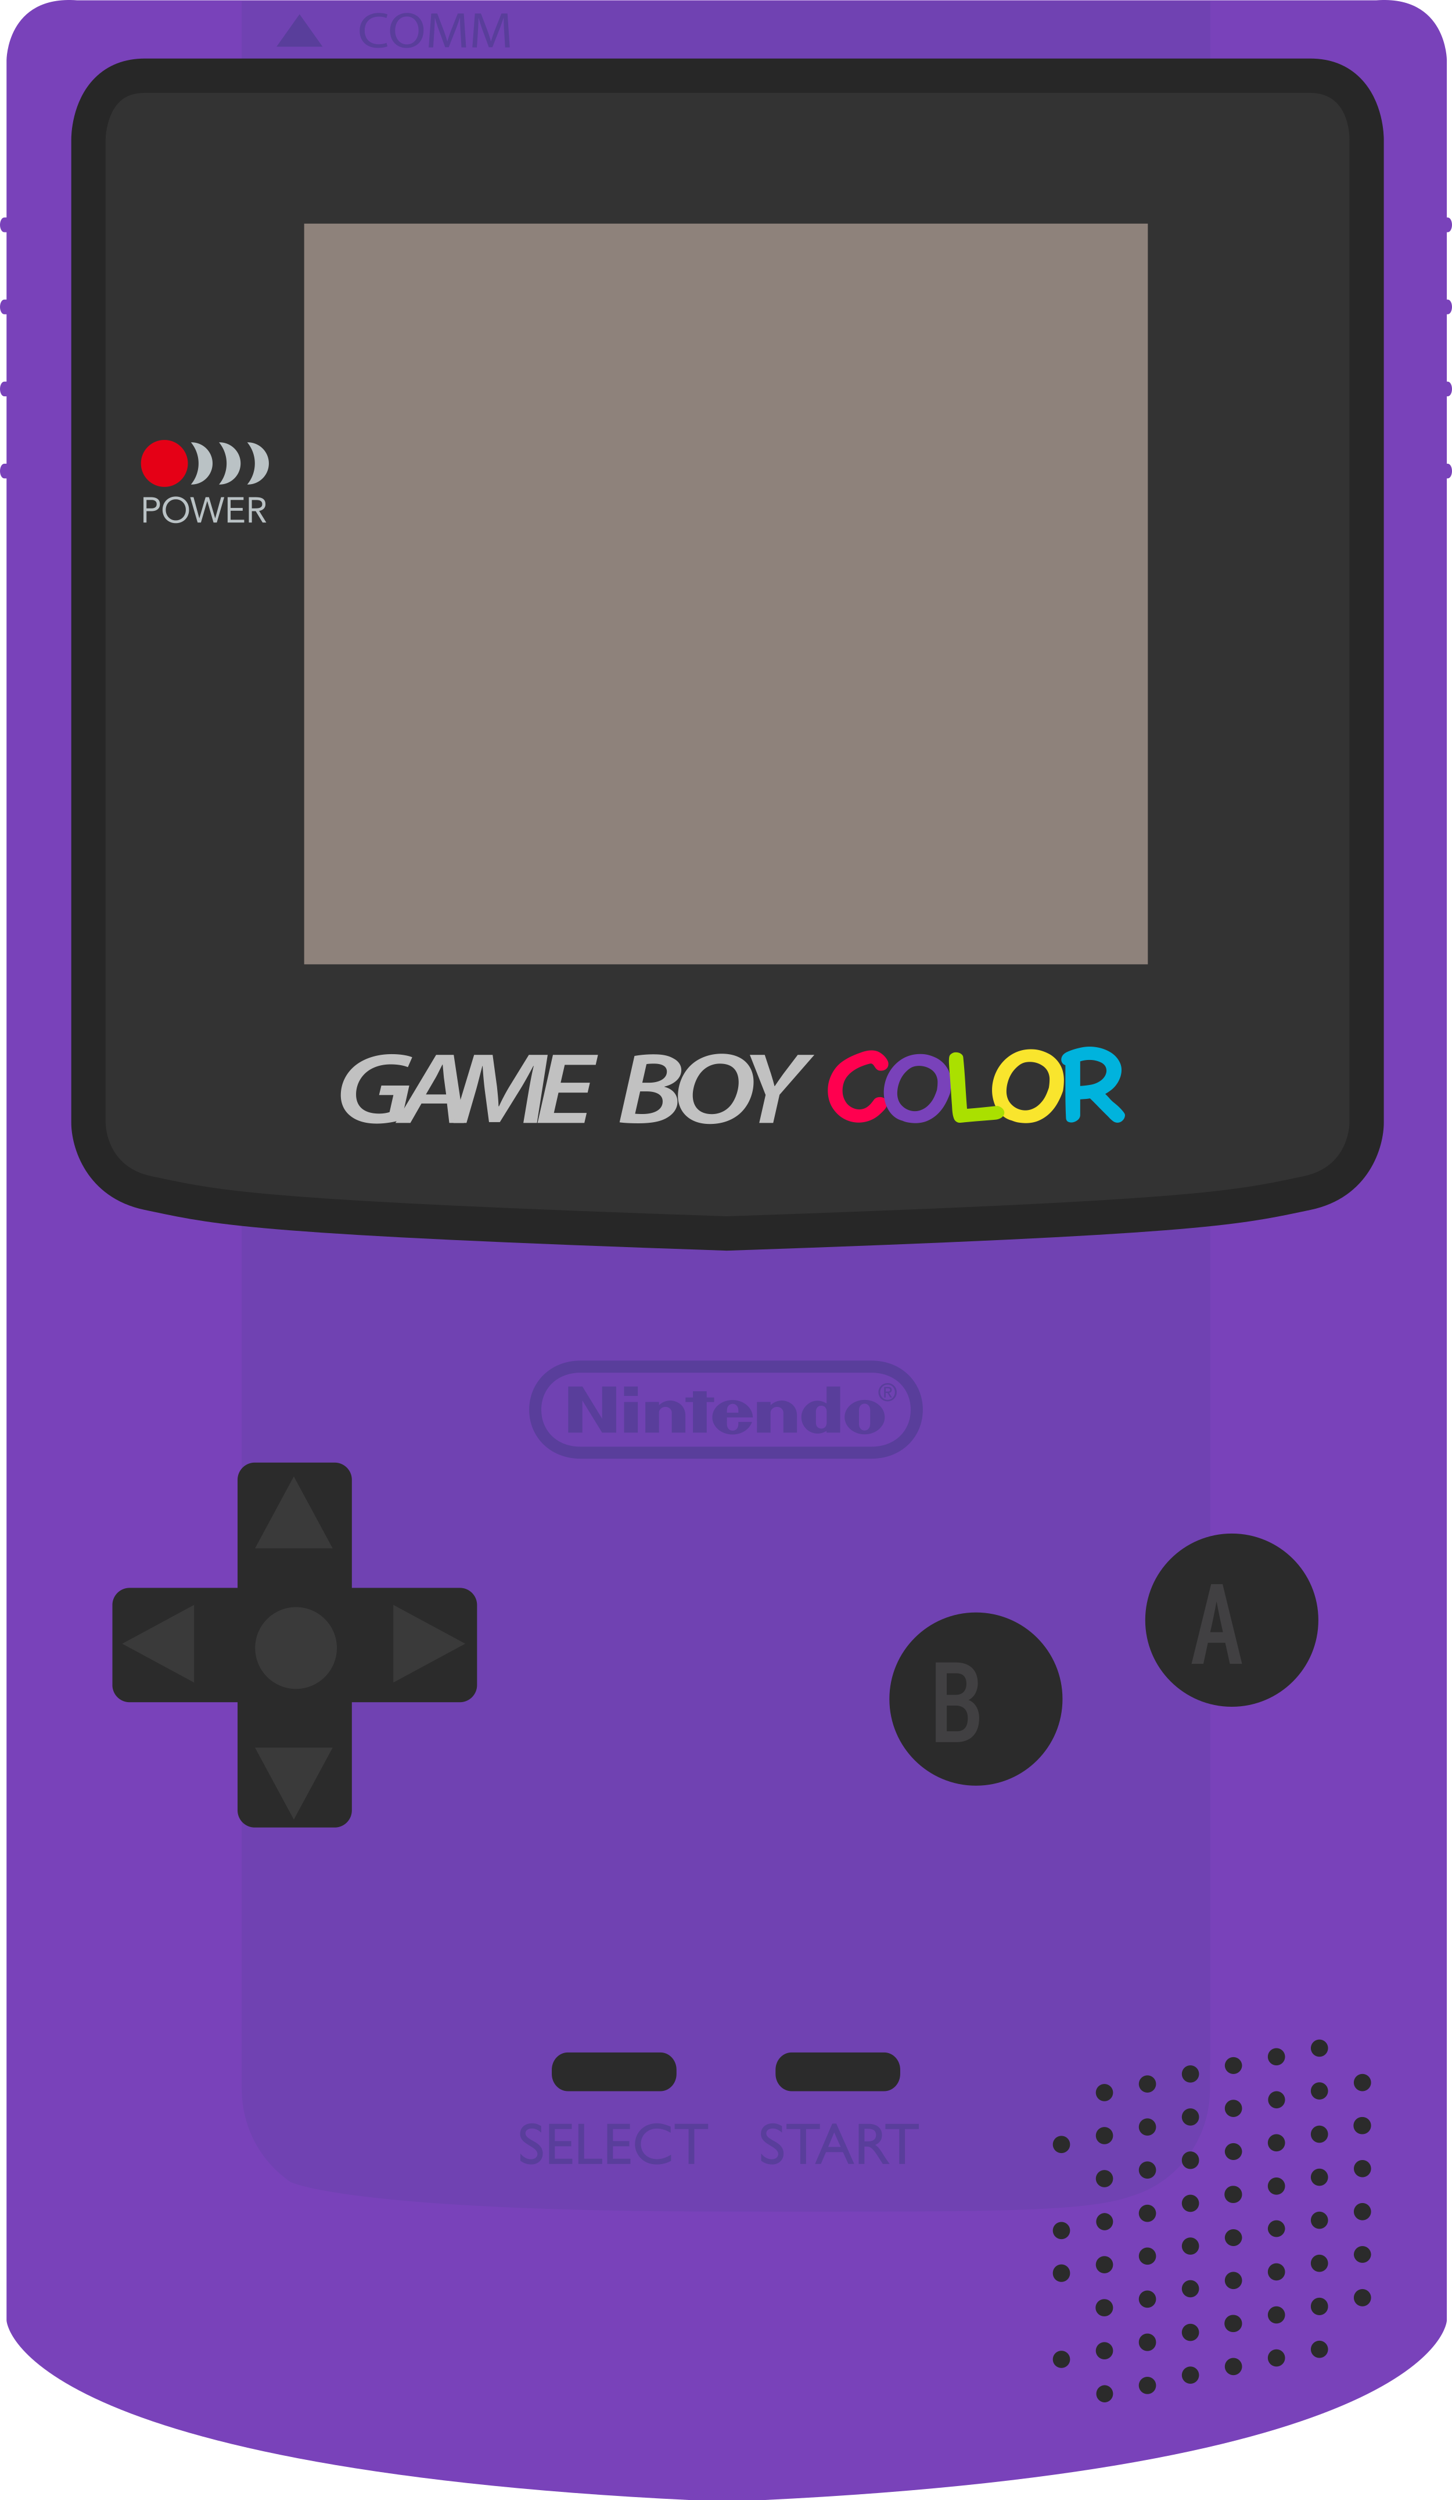 <?xml version="1.0" encoding="UTF-8" standalone="no"?>
<svg
   xmlns:dc="http://purl.org/dc/elements/1.1/"
   xmlns:cc="http://creativecommons.org/ns#"
   xmlns:rdf="http://www.w3.org/1999/02/22-rdf-syntax-ns#"
   xmlns:svg="http://www.w3.org/2000/svg"
   xmlns="http://www.w3.org/2000/svg"
   xmlns:sodipodi="http://sodipodi.sourceforge.net/DTD/sodipodi-0.dtd"
   xmlns:inkscape="http://www.inkscape.org/namespaces/inkscape"
   viewBox="0 0 173.146 297.973"
   version="1.1"
   id="svg88"
   sodipodi:docname="console.svg"
   width="173.146"
   height="297.973"
   inkscape:version="0.92.4 5da689c313, 2019-01-14">
  <defs
     id="defs92" />
  <sodipodi:namedview
     pagecolor="#ffffff"
     bordercolor="#666666"
     borderopacity="1"
     objecttolerance="10"
     gridtolerance="10"
     guidetolerance="10"
     inkscape:pageopacity="0"
     inkscape:pageshadow="2"
     inkscape:window-width="640"
     inkscape:window-height="480"
     id="namedview90"
     showgrid="false"
     inkscape:zoom="0.79201809"
     inkscape:cx="86.572998"
     inkscape:cy="148.9865"
     inkscape:window-x="0"
     inkscape:window-y="0"
     inkscape:window-maximized="0"
     inkscape:current-layer="svg88">
    <inkscape:grid
       type="xygrid"
       id="grid904"
       originx="0"
       originy="8.0566408e-06" />
  </sodipodi:namedview>
  <g
     id="g6"
     style="fill:#7942ba"
     transform="translate(0,1.9059923e-4)">
    <path
       d="m 0.78,276.553 c 0,0 0.649,17.524 81.783,21.42 h 8.184 c 81.133,-3.895 81.782,-21.42 81.782,-21.42 V 7.179 c 0,0 0,-7.788 -8.439,-7.141 H 9.218 C 0.782,-0.608 0.78,7.179 0.78,7.179 Z"
       id="path2"
       inkscape:connector-curvature="0" />
    <path
       d="m 5.581,26.799 c 0,0.485 -0.227,0.877 -0.509,0.877 H 0.507 C 0.226,27.675 0,27.284 0,26.799 0,26.315 0.226,25.923 0.507,25.923 h 4.564 c 0.283,-10e-4 0.51,0.391 0.51,0.876 z m 0,9.78 c 0,0.485 -0.227,0.876 -0.509,0.876 H 0.507 C 0.226,37.455 0,37.063 0,36.579 0,36.094 0.226,35.703 0.507,35.703 h 4.564 c 0.283,-0.001 0.51,0.391 0.51,0.876 z m 0,9.779 c 0,0.484 -0.227,0.876 -0.509,0.876 H 0.507 C 0.226,47.235 0,46.843 0,46.358 0,45.873 0.226,45.481 0.507,45.481 h 4.564 c 0.283,10e-4 0.51,0.393 0.51,0.877 z m 0,9.781 c 0,0.485 -0.227,0.878 -0.509,0.878 H 0.507 C 0.226,57.017 0,56.624 0,56.139 0,55.654 0.226,55.264 0.507,55.264 h 4.564 c 0.283,0 0.51,0.39 0.51,0.875 z m 167.565,-29.34 c 0,0.485 -0.225,0.877 -0.505,0.877 h -4.569 c -0.279,0 -0.508,-0.392 -0.508,-0.877 0,-0.484 0.229,-0.876 0.508,-0.876 h 4.569 c 0.28,-10e-4 0.505,0.391 0.505,0.876 z m 0,9.78 c 0,0.485 -0.225,0.876 -0.505,0.876 h -4.569 c -0.279,0 -0.508,-0.392 -0.508,-0.876 0,-0.485 0.229,-0.876 0.508,-0.876 h 4.569 c 0.28,-0.001 0.505,0.391 0.505,0.876 z m 0,9.779 c 0,0.484 -0.225,0.876 -0.505,0.876 h -4.569 c -0.279,0 -0.508,-0.392 -0.508,-0.876 0,-0.485 0.229,-0.877 0.508,-0.877 h 4.569 c 0.28,10e-4 0.505,0.393 0.505,0.877 z m 0,9.781 c 0,0.485 -0.225,0.878 -0.505,0.878 h -4.569 c -0.279,0 -0.508,-0.393 -0.508,-0.878 0,-0.485 0.229,-0.875 0.508,-0.875 h 4.569 c 0.28,0 0.505,0.39 0.505,0.875 z"
       id="path4"
       inkscape:connector-curvature="0" />
  </g>
  <path
     d="M 144.317,0.144 H 28.828 V 248.966 c 0,4.624 2.307,8.694 5.805,11.074 v 0.002 c 0,0 6.485,3.538 52.689,3.538 29.081,0 41.987,0.179 47.56,-1.839 5.428,-1.587 9.404,-6.702 9.404,-12.773 v -2.903 h 0.031 z"
     id="path8"
     inkscape:connector-curvature="0"
     style="fill:#7042b2" />
  <path
     d="m 86.576,9.022 h 64.012 c 13.209,-0.089 12.199,5.568 12.199,5.568 V 133.752 c 0,0 1.153,6.613 -7.112,8.437 -8.076,1.781 -11.376,2.862 -69.009,4.817 -57.633,-1.956 -60.933,-3.036 -69.009,-4.817 -8.265,-1.823 -7.112,-8.437 -7.112,-8.437 V 14.59 c 0,0 -1.01,-5.657 12.199,-5.568 h 64.012 z"
     id="path10"
     inkscape:connector-curvature="0"
     style="fill:#333333" />
  <path
     d="m 86.666,149.055 -0.069,-0.003 c -55.181,-1.872 -60.674,-3.03 -68.277,-4.633 l -1.079,-0.226 c -6.969,-1.449 -8.767,-7.474 -8.743,-10.458 V 16.638 c -0.003,-0.445 0.047,-4.56 2.799,-7.332 1.536,-1.547 3.551,-2.331 5.987,-2.331 H 156.23 c 2.437,0 4.451,0.784 5.987,2.331 2.751,2.772 2.802,6.887 2.799,7.347 V 133.752 c 0.023,2.968 -1.774,8.993 -8.743,10.442 l -1.005,0.21 c -7.644,1.608 -13.167,2.77 -68.532,4.648 z M 17.284,11.07 c -1.324,0 -2.331,0.367 -3.081,1.122 -1.33,1.34 -1.615,3.708 -1.61,4.432 V 133.752 c 0.003,0.544 0.188,5.332 5.481,6.431 l 1.089,0.229 c 7.397,1.559 12.744,2.686 67.502,4.545 54.944,-1.865 60.32,-2.996 67.759,-4.561 l 1.015,-0.213 c 5.293,-1.1 5.478,-5.887 5.481,-6.429 V 16.638 c -0.002,-0.934 -0.239,-5.568 -4.69,-5.568 H 17.284 Z"
     id="path12"
     inkscape:connector-curvature="0"
     style="fill:#272727" />
  <path
     d="M 36.27,26.652 H 136.876 V 114.927 H 36.27 Z"
     id="path14"
     inkscape:connector-curvature="0"
     style="fill:#8e827b" />
  <g
     id="g20"
     style="fill:#2b2b2b"
     transform="translate(0,1.9059923e-4)">
    <path
       d="m 41.959,215.75 a 2.05,2.05 0 0 1 -2.051,2.051 H 30.38 a 2.05,2.05 0 0 1 -2.051,-2.051 v -39.385 c 0,-1.135 0.919,-2.055 2.051,-2.055 h 9.528 c 1.133,0 2.051,0.92 2.051,2.055 z"
       id="path16"
       inkscape:connector-curvature="0" />
    <path
       d="m 54.836,189.242 c 1.134,0 2.051,0.916 2.051,2.051 v 9.527 a 2.049,2.049 0 0 1 -2.051,2.052 H 15.451 a 2.05,2.05 0 0 1 -2.05,-2.052 v -9.527 a 2.05,2.05 0 0 1 2.05,-2.051 z"
       id="path18"
       inkscape:connector-curvature="0" />
  </g>
  <path
     d="m 40.169,196.41 a 4.872,4.872 0 1 1 -9.744,-0.002 4.872,4.872 0 0 1 9.744,0.002 z m 6.738,-5.14 8.573,4.625 -8.573,4.629 z m -23.759,9.254 -8.572,-4.625 8.572,-4.629 z m 7.261,-15.991 4.627,-8.567 4.63,8.567 z m 9.257,23.751 -4.628,8.571 -4.629,-8.571 z"
     id="path22"
     inkscape:connector-curvature="0"
     style="fill:#3a3a3a" />
  <g
     id="g34"
     style="fill:#c1c1c1"
     transform="translate(0,1.9059923e-4)">
    <path
       d="m 47.889,133.467 c -0.659,0.193 -1.767,0.445 -2.957,0.445 -1.336,0 -2.425,-0.312 -3.188,-0.951 -0.761,-0.614 -1.106,-1.503 -1.106,-2.43 0,-1.446 0.689,-2.806 1.94,-3.707 1.063,-0.759 2.512,-1.192 4.134,-1.192 1.221,0 2.095,0.216 2.442,0.372 l -0.518,1.181 c -0.46,-0.193 -1.176,-0.336 -2.053,-0.336 -1.033,0 -1.983,0.274 -2.7,0.792 a 3.448,3.448 0 0 0 -1.423,2.782 c 0,1.456 0.949,2.298 2.757,2.298 0.517,0 0.949,-0.084 1.236,-0.181 l 0.458,-2.034 h -1.709 l 0.274,-1.132 h 3.329 z"
       id="path24"
       inkscape:connector-curvature="0" />
    <path
       d="m 50.259,131.518 -1.322,2.31 h -1.779 l 4.852,-8.112 h 2.096 l 1.221,8.112 h -1.751 l -0.273,-2.31 z m 2.942,-1.083 -0.272,-2.023 c -0.043,-0.433 -0.101,-1.059 -0.144,-1.542 h -0.029 c -0.259,0.483 -0.516,1.06 -0.788,1.542 l -1.179,2.023 z"
       id="path26"
       inkscape:connector-curvature="0" />
    <path
       d="m 62.408,133.828 0.643,-3.814 c 0.144,-0.833 0.348,-1.975 0.59,-2.975 H 63.6 c -0.503,0.951 -1.078,1.999 -1.61,2.854 l -2.382,3.838 h -1.294 l -0.501,-3.78 a 44.326,44.326 0 0 1 -0.26,-2.912 h -0.027 c -0.26,0.926 -0.548,2.155 -0.791,2.975 l -1.106,3.814 h -1.551 l 2.458,-8.112 h 2.209 l 0.518,3.79 c 0.072,0.724 0.172,1.565 0.185,2.336 h 0.06 c 0.344,-0.77 0.802,-1.625 1.219,-2.323 l 2.34,-3.803 h 2.242 l -1.278,8.112 z m 7.666,-3.611 h -3.475 l -0.548,2.42 h 3.906 l -0.273,1.191 H 64.1 l 1.837,-8.112 h 5.37 l -0.272,1.192 h -3.692 l -0.487,2.13 h 3.49 z m 5.585,-4.369 a 13.16,13.16 0 0 1 2.327,-0.193 c 1.003,0 1.735,0.147 2.326,0.496 0.559,0.287 0.933,0.77 0.933,1.384 0,1.023 -0.948,1.719 -2.011,1.962 v 0.034 c 0.904,0.23 1.55,0.855 1.55,1.781 0,0.854 -0.544,1.493 -1.248,1.902 -0.805,0.483 -1.954,0.661 -3.418,0.661 -0.976,0 -1.78,-0.047 -2.238,-0.119 z m 0.072,6.886 c 0.273,0.024 0.574,0.034 0.89,0.034 1.249,0 2.399,-0.42 2.399,-1.503 0,-0.867 -0.878,-1.192 -1.896,-1.192 h -0.789 z m 0.86,-3.696 h 0.775 c 1.252,0 2.155,-0.493 2.155,-1.325 0,-0.661 -0.617,-0.948 -1.536,-0.948 -0.389,0 -0.719,0.021 -0.892,0.059 z"
       id="path28"
       inkscape:connector-curvature="0" />
    <path
       d="m 89.86,128.941 c 0,1.444 -0.619,2.938 -1.754,3.877 -0.875,0.72 -2.051,1.141 -3.46,1.141 -2.497,0 -3.805,-1.528 -3.805,-3.343 0,-1.447 0.646,-2.963 1.811,-3.902 0.874,-0.71 2.096,-1.132 3.403,-1.132 2.584,0.001 3.805,1.507 3.805,3.359 z m -5.918,-1.48 c -0.847,0.711 -1.334,2.036 -1.334,3.082 0,1.228 0.661,2.238 2.284,2.238 0.703,0 1.377,-0.252 1.88,-0.685 0.835,-0.699 1.308,-2.081 1.308,-3.104 0,-1.072 -0.446,-2.226 -2.227,-2.226 a 2.914,2.914 0 0 0 -1.911,0.695 z"
       id="path30"
       inkscape:connector-curvature="0" />
    <path
       d="m 90.536,133.828 0.76,-3.334 -1.882,-4.778 h 1.78 l 0.76,2.312 c 0.216,0.699 0.317,1.058 0.405,1.419 h 0.027 c 0.26,-0.384 0.575,-0.843 1.005,-1.444 l 1.739,-2.287 h 1.979 l -4.149,4.754 -0.761,3.358 z"
       id="path32"
       inkscape:connector-curvature="0" />
  </g>
  <path
     d="m 104.263,131 a 0.911,0.911 0 0 1 0.527,-0.241 c 0.199,-0.023 0.377,0.002 0.543,0.069 a 0.796,0.796 0 0 1 0.381,0.335 c 0.092,0.149 0.114,0.327 0.067,0.535 a 1.42,1.42 0 0 1 -0.335,0.577 5.937,5.937 0 0 1 -0.492,0.488 c -0.374,0.355 -0.79,0.614 -1.248,0.785 -0.456,0.168 -0.92,0.248 -1.387,0.241 a 3.677,3.677 0 0 1 -1.372,-0.3 3.56,3.56 0 0 1 -1.207,-0.854 4.033,4.033 0 0 1 -0.536,-0.717 3.4,3.4 0 0 1 -0.331,-0.79 4.13,4.13 0 0 1 -0.156,-1.273 c 0.007,-0.438 0.084,-0.867 0.23,-1.283 0.144,-0.417 0.347,-0.808 0.612,-1.174 0.267,-0.367 0.591,-0.682 0.975,-0.938 0.28,-0.191 0.563,-0.355 0.845,-0.496 0.285,-0.136 0.584,-0.268 0.904,-0.389 0.183,-0.066 0.369,-0.134 0.562,-0.201 0.193,-0.064 0.391,-0.111 0.593,-0.151 0.203,-0.032 0.405,-0.045 0.606,-0.037 0.203,0.009 0.403,0.049 0.594,0.116 0.134,0.053 0.27,0.126 0.404,0.216 a 2.517,2.517 0 0 1 0.679,0.679 1.6,1.6 0 0 1 0.188,0.378 0.921,0.921 0 0 1 0.021,0.343 0.715,0.715 0 0 1 -0.113,0.318 0.851,0.851 0 0 1 -0.617,0.362 c -0.223,0.027 -0.391,0.004 -0.512,-0.062 a 0.934,0.934 0 0 1 -0.29,-0.263 l -0.21,-0.302 a 0.545,0.545 0 0 0 -0.285,-0.216 0.714,0.714 0 0 0 -0.176,0.013 6.639,6.639 0 0 0 -0.988,0.32 4.764,4.764 0 0 0 -0.924,0.485 3.495,3.495 0 0 0 -0.746,0.661 2.41,2.41 0 0 0 -0.463,0.845 2.945,2.945 0 0 0 -0.128,1.127 c 0.027,0.381 0.144,0.738 0.347,1.074 0.117,0.202 0.267,0.374 0.461,0.52 0.193,0.149 0.407,0.258 0.639,0.333 0.23,0.074 0.466,0.1 0.707,0.077 a 1.66,1.66 0 0 0 0.691,-0.225 c 0.195,-0.122 0.366,-0.271 0.522,-0.448 0.153,-0.179 0.291,-0.356 0.418,-0.537 z"
     id="path36"
     inkscape:connector-curvature="0"
     style="fill:#ff004f" />
  <path
     d="m 113.301,130.263 a 7.959,7.959 0 0 1 -0.583,1.314 5.09,5.09 0 0 1 -0.862,1.149 4.159,4.159 0 0 1 -1.187,0.818 c -0.45,0.208 -0.966,0.312 -1.545,0.312 a 5.772,5.772 0 0 1 -0.889,-0.092 2.803,2.803 0 0 1 -0.633,-0.198 2.454,2.454 0 0 1 -0.944,-0.462 2.939,2.939 0 0 1 -0.664,-0.739 3.621,3.621 0 0 1 -0.409,-0.895 4.49,4.49 0 0 1 -0.18,-0.919 c -0.042,-0.52 0.004,-1.05 0.148,-1.588 a 4.8,4.8 0 0 1 0.681,-1.484 4.66,4.66 0 0 1 1.177,-1.166 4.05,4.05 0 0 1 1.62,-0.639 c 0.315,-0.049 0.63,-0.066 0.951,-0.049 0.323,0.015 0.635,0.071 0.936,0.168 0.251,0.079 0.481,0.171 0.697,0.275 0.215,0.104 0.418,0.239 0.616,0.398 0.258,0.209 0.476,0.449 0.657,0.721 0.176,0.271 0.304,0.558 0.386,0.852 0.099,0.376 0.141,0.748 0.134,1.117 -0.008,0.37 -0.046,0.739 -0.107,1.107 z m -3.467,2.028 c 0.268,-0.105 0.503,-0.244 0.706,-0.417 a 3.39,3.39 0 0 0 0.906,-1.236 c 0.104,-0.237 0.196,-0.473 0.275,-0.716 0.054,-0.302 0.085,-0.614 0.087,-0.936 a 1.922,1.922 0 0 0 -0.219,-0.914 1.73,1.73 0 0 0 -0.569,-0.62 2.427,2.427 0 0 0 -0.838,-0.356 2.52,2.52 0 0 0 -0.916,-0.044 c -0.307,0.04 -0.583,0.148 -0.822,0.324 a 3.484,3.484 0 0 0 -0.825,0.86 3.906,3.906 0 0 0 -0.622,2.012 c -0.007,0.336 0.049,0.656 0.176,0.961 0.094,0.225 0.24,0.431 0.433,0.614 a 2.163,2.163 0 0 0 1.42,0.609 c 0.272,0.01 0.542,-0.038 0.808,-0.141 z"
     id="path38"
     inkscape:connector-curvature="0"
     style="fill:#7942ba" />
  <path
     d="m 126.758,130.014 c -0.161,0.48 -0.369,0.948 -0.624,1.406 a 5.38,5.38 0 0 1 -0.922,1.229 4.422,4.422 0 0 1 -1.269,0.872 c -0.478,0.223 -1.03,0.334 -1.652,0.334 a 6.668,6.668 0 0 1 -0.951,-0.094 3.864,3.864 0 0 1 -0.678,-0.213 2.624,2.624 0 0 1 -1.009,-0.498 3.173,3.173 0 0 1 -0.708,-0.787 3.701,3.701 0 0 1 -0.436,-0.96 4.793,4.793 0 0 1 -0.193,-0.983 4.877,4.877 0 0 1 0.156,-1.695 5.051,5.051 0 0 1 0.73,-1.585 4.815,4.815 0 0 1 1.261,-1.248 4.297,4.297 0 0 1 1.729,-0.686 c 0.334,-0.05 0.671,-0.07 1.016,-0.05 0.344,0.016 0.678,0.078 1.003,0.179 0.266,0.084 0.515,0.183 0.743,0.297 0.228,0.106 0.451,0.248 0.659,0.421 0.275,0.223 0.507,0.48 0.698,0.77 0.193,0.292 0.33,0.597 0.416,0.913 0.105,0.401 0.151,0.801 0.142,1.194 -0.007,0.396 -0.044,0.79 -0.111,1.184 z m -3.707,2.169 c 0.287,-0.113 0.537,-0.259 0.752,-0.443 0.215,-0.185 0.401,-0.389 0.567,-0.612 0.16,-0.223 0.294,-0.458 0.405,-0.713 0.112,-0.251 0.207,-0.508 0.293,-0.766 0.057,-0.324 0.087,-0.659 0.091,-0.998 a 2.023,2.023 0 0 0 -0.232,-0.978 1.797,1.797 0 0 0 -0.61,-0.661 2.607,2.607 0 0 0 -0.891,-0.386 2.81,2.81 0 0 0 -0.984,-0.045 1.841,1.841 0 0 0 -0.879,0.349 3.74,3.74 0 0 0 -0.879,0.916 3.95,3.95 0 0 0 -0.508,1.125 3.96,3.96 0 0 0 -0.159,1.029 c -0.009,0.361 0.053,0.701 0.187,1.025 0.104,0.243 0.26,0.461 0.465,0.656 a 2.31,2.31 0 0 0 1.516,0.649 c 0.293,0.012 0.581,-0.037 0.866,-0.147 z"
     id="path40"
     inkscape:connector-curvature="0"
     style="fill:#f9e52d" />
  <path
     d="m 128.809,132.959 a 0.799,0.799 0 0 1 -0.304,0.53 1.316,1.316 0 0 1 -0.565,0.268 0.93,0.93 0 0 1 -0.555,-0.057 c -0.169,-0.08 -0.258,-0.235 -0.27,-0.471 a 65.553,65.553 0 0 1 -0.07,-3.093 v -3.186 a 0.662,0.662 0 0 1 -0.347,-0.233 0.692,0.692 0 0 1 -0.139,-0.342 0.856,0.856 0 0 1 0.049,-0.387 0.948,0.948 0 0 1 0.222,-0.336 c 0.103,-0.104 0.247,-0.197 0.428,-0.283 a 7.086,7.086 0 0 1 1.246,-0.428 9.44,9.44 0 0 1 0.534,-0.119 4.919,4.919 0 0 1 1.834,0.006 4.548,4.548 0 0 1 1.624,0.628 c 0.468,0.305 0.817,0.698 1.048,1.183 0.23,0.487 0.256,1.038 0.072,1.663 a 3.951,3.951 0 0 1 -0.215,0.518 c -0.087,0.17 -0.189,0.332 -0.302,0.48 a 2.94,2.94 0 0 1 -0.58,0.594 5.856,5.856 0 0 1 -0.723,0.481 c 0.183,0.173 0.359,0.354 0.52,0.544 0.165,0.191 0.347,0.362 0.549,0.521 0.077,0.06 0.19,0.154 0.34,0.283 a 5.888,5.888 0 0 1 0.803,0.852 c 0.104,0.141 0.153,0.26 0.143,0.357 a 0.86,0.86 0 0 1 -0.151,0.446 1.01,1.01 0 0 1 -0.331,0.312 0.843,0.843 0 0 1 -0.425,0.111 0.896,0.896 0 0 1 -0.464,-0.143 3.107,3.107 0 0 1 -0.49,-0.429 12.932,12.932 0 0 0 -0.448,-0.453 58.612,58.612 0 0 1 -0.93,-0.939 29.328,29.328 0 0 0 -0.935,-0.931 4.525,4.525 0 0 1 -0.584,0.074 21.25,21.25 0 0 0 -0.583,0.044 v 1.935 z m 2.586,-6.282 a 3.078,3.078 0 0 0 -1.266,-0.35 3.606,3.606 0 0 0 -1.32,0.169 v 2.932 c 0.431,-0.024 0.855,-0.076 1.276,-0.15 a 2.843,2.843 0 0 0 1.162,-0.483 c 0.196,-0.141 0.352,-0.303 0.473,-0.491 a 1.38,1.38 0 0 0 0.216,-0.57 1.088,1.088 0 0 0 -0.087,-0.569 c -0.083,-0.185 -0.234,-0.349 -0.454,-0.488 z"
     id="path42"
     inkscape:connector-curvature="0"
     style="fill:#00b3dd" />
  <path
     d="m 119.03,131.819 c 0.231,0.079 0.407,0.184 0.532,0.322 a 0.704,0.704 0 0 1 0.204,0.434 0.671,0.671 0 0 1 -0.156,0.444 c -0.109,0.143 -0.285,0.259 -0.531,0.347 a 1.686,1.686 0 0 1 -0.398,0.079 c -0.173,0.017 -0.414,0.04 -0.719,0.062 -0.307,0.024 -0.696,0.057 -1.169,0.094 -0.471,0.035 -1.049,0.089 -1.739,0.151 -0.17,0.022 -0.349,0.04 -0.532,0.054 a 0.713,0.713 0 0 1 -0.489,-0.131 0.73,0.73 0 0 1 -0.285,-0.376 2.644,2.644 0 0 1 -0.144,-0.55 6.74,6.74 0 0 1 -0.061,-0.585 c -0.011,-0.193 -0.02,-0.354 -0.03,-0.485 a 74,74 0 0 1 -0.064,-0.892 c -0.022,-0.335 -0.045,-0.682 -0.064,-1.031 -0.025,-0.349 -0.049,-0.691 -0.077,-1.027 -0.025,-0.335 -0.05,-0.635 -0.07,-0.893 a 39.102,39.102 0 0 1 -0.072,-1.107 3.98,3.98 0 0 1 0.013,-0.664 c 0.02,-0.163 0.064,-0.284 0.136,-0.361 0.072,-0.079 0.173,-0.151 0.305,-0.216 a 0.808,0.808 0 0 1 0.376,-0.071 c 0.142,0 0.27,0.024 0.396,0.069 0.124,0.047 0.23,0.117 0.323,0.21 a 0.516,0.516 0 0 1 0.145,0.317 c 0.105,1.035 0.184,2.061 0.246,3.079 0.06,1.02 0.132,2.036 0.21,3.054 0.604,-0.049 1.21,-0.1 1.809,-0.161 0.597,-0.06 1.203,-0.122 1.815,-0.189 z"
     id="path44"
     inkscape:connector-curvature="0"
     style="fill:#aae000" />
  <circle
     cx="116.379"
     cy="202.494"
     r="10.323"
     id="circle46"
     style="fill:#2b2b2b" />
  <path
     d="m 114.102,207.624 h -2.523 v -9.496 h 2.388 c 1.506,0 2.632,0.747 2.632,2.51 0,0.774 -0.352,1.615 -1.112,1.968 0.801,0.285 1.276,1.126 1.276,2.157 -0.001,1.897 -1.087,2.861 -2.661,2.861 z m -0.095,-8.208 h -1.112 v 2.578 h 1.085 c 0.706,0 1.262,-0.407 1.262,-1.316 -0.001,-0.936 -0.516,-1.262 -1.235,-1.262 z m -0.054,3.853 h -1.058 v 3.067 h 1.195 c 0.799,0 1.315,-0.434 1.315,-1.574 -0.001,-1.059 -0.624,-1.493 -1.452,-1.493 z"
     id="path48"
     inkscape:connector-curvature="0"
     style="fill:#414042" />
  <circle
     cx="146.888"
     cy="193.089"
     r="10.323"
     id="circle50"
     style="fill:#2b2b2b" />
  <path
     d="m 146.661,198.295 -0.557,-2.51 h -2.063 l -0.542,2.51 h -1.411 l 2.333,-9.496 h 1.37 l 2.32,9.496 z m -1.18,-5.372 c -0.136,-0.624 -0.339,-1.723 -0.408,-2.076 -0.067,0.353 -0.271,1.438 -0.406,2.076 l -0.352,1.601 h 1.519 z"
     id="path52"
     inkscape:connector-curvature="0"
     style="fill:#414042" />
  <g
     id="g56"
     style="fill:#bac2c5"
     transform="translate(0,1.9059923e-4)">
    <path
       d="m 17.111,59.254 h 0.897 c 0.139,0 0.272,0.014 0.4,0.041 0.126,0.027 0.238,0.073 0.337,0.136 0.099,0.063 0.176,0.149 0.235,0.256 a 0.807,0.807 0 0 1 0.087,0.395 c 0,0.165 -0.031,0.302 -0.094,0.41 -0.063,0.108 -0.143,0.194 -0.241,0.256 A 0.96,0.96 0 0 1 18.41,60.88 1.602,1.602 0 0 1 18.077,60.919 H 17.47 v 1.357 h -0.359 z m 0.359,1.331 h 0.606 c 0.179,0 0.325,-0.041 0.437,-0.122 0.112,-0.081 0.169,-0.207 0.169,-0.378 0,-0.171 -0.057,-0.297 -0.169,-0.378 A 0.73,0.73 0 0 0 18.076,59.585 H 17.47 Z m 3.492,1.768 c -0.231,0 -0.442,-0.04 -0.633,-0.12 a 1.49,1.49 0 0 1 -0.828,-0.835 1.666,1.666 0 0 1 -0.117,-0.633 c 0,-0.228 0.039,-0.439 0.117,-0.634 0.078,-0.195 0.188,-0.362 0.328,-0.504 0.142,-0.142 0.307,-0.251 0.5,-0.331 0.191,-0.079 0.403,-0.12 0.633,-0.12 0.23,0 0.442,0.04 0.634,0.12 a 1.483,1.483 0 0 1 0.828,0.835 c 0.079,0.195 0.117,0.406 0.117,0.634 0,0.228 -0.039,0.439 -0.117,0.633 a 1.508,1.508 0 0 1 -0.329,0.504 1.527,1.527 0 0 1 -0.499,0.331 c -0.192,0.079 -0.404,0.12 -0.634,0.12 z m 0,-0.333 a 1.153,1.153 0 0 0 0.862,-0.367 1.23,1.23 0 0 0 0.245,-0.399 c 0.058,-0.152 0.088,-0.316 0.088,-0.489 0,-0.173 -0.03,-0.337 -0.088,-0.489 a 1.23,1.23 0 0 0 -0.245,-0.399 1.138,1.138 0 0 0 -0.862,-0.367 1.138,1.138 0 0 0 -0.862,0.367 1.23,1.23 0 0 0 -0.245,0.399 1.364,1.364 0 0 0 -0.088,0.489 c 0,0.173 0.03,0.336 0.088,0.489 0.058,0.153 0.141,0.285 0.245,0.399 a 1.138,1.138 0 0 0 0.862,0.367 z m 1.72,-2.766 h 0.397 l 0.687,2.51 h 0.008 l 0.742,-2.51 h 0.401 l 0.739,2.51 h 0.008 l 0.7,-2.51 h 0.375 l -0.888,3.023 H 25.463 L 24.716,59.716 H 24.71 l -0.751,2.561 h -0.393 z m 4.461,0 h 1.9 v 0.333 h -1.542 v 0.947 h 1.439 v 0.333 h -1.439 v 1.075 h 1.618 v 0.333 h -1.977 z m 2.532,0 h 0.773 c 0.145,0 0.289,0.008 0.433,0.026 0.144,0.017 0.272,0.054 0.387,0.111 0.114,0.057 0.206,0.14 0.278,0.25 0.071,0.11 0.107,0.258 0.107,0.446 a 0.736,0.736 0 0 1 -0.201,0.538 0.964,0.964 0 0 1 -0.555,0.26 l 0.858,1.392 h -0.44 l -0.82,-1.357 h -0.461 v 1.357 h -0.359 z m 0.358,1.331 h 0.32 c 0.099,0 0.203,-0.002 0.31,-0.008 0.107,-0.005 0.205,-0.024 0.294,-0.055 a 0.519,0.519 0 0 0 0.222,-0.147 0.427,0.427 0 0 0 0.088,-0.288 0.468,0.468 0 0 0 -0.064,-0.26 0.418,0.418 0 0 0 -0.169,-0.151 c -0.07,-0.036 -0.148,-0.059 -0.235,-0.07 -0.087,-0.011 -0.174,-0.017 -0.263,-0.017 h -0.504 z"
       id="path54"
       inkscape:connector-curvature="0" />
  </g>
  <circle
     cx="19.605"
     cy="55.231"
     r="2.8"
     id="circle58"
     style="fill:#e50016" />
  <path
     d="m 22.834,52.718 c -0.021,0 -0.042,0.003 -0.064,0.003 0.566,0.681 0.907,1.556 0.907,2.51 0,0.955 -0.341,1.829 -0.907,2.51 0.021,0 0.042,0.003 0.064,0.003 a 2.513,2.513 0 1 0 0,-5.026 z m 3.345,0 c -0.021,0 -0.042,0.003 -0.064,0.003 0.566,0.681 0.907,1.556 0.907,2.51 0,0.955 -0.341,1.829 -0.907,2.51 0.021,0 0.042,0.003 0.064,0.003 a 2.513,2.513 0 1 0 0,-5.026 z m 3.368,0 c -0.021,0 -0.042,0.003 -0.064,0.003 0.566,0.681 0.907,1.556 0.907,2.51 0,0.955 -0.341,1.829 -0.907,2.51 0.021,0 0.042,0.003 0.064,0.003 a 2.513,2.513 0 1 0 0,-5.026 z"
     id="path60"
     inkscape:connector-curvature="0"
     style="fill:#bac2c5" />
  <g
     id="g64"
     style="fill:#2b2b2b"
     transform="translate(0,1.9059923e-4)">
    <path
       d="m 127.598,255.547 a 1.026,1.026 0 1 1 -2.051,0 1.026,1.026 0 0 1 2.051,0 z m 5.127,4.103 c 0,0.568 -0.458,1.023 -1.025,1.023 a 1.024,1.024 0 1 1 1.025,-1.023 z m 0,-5.128 c 0,0.569 -0.458,1.025 -1.025,1.025 a 1.024,1.024 0 1 1 0,-2.048 c 0.567,0 1.025,0.457 1.025,1.023 z m 0,-5.127 c 0,0.564 -0.458,1.027 -1.025,1.027 a 1.027,1.027 0 0 1 -1.025,-1.027 1.025,1.025 0 1 1 2.05,0 z m 5.127,-1.026 a 1.025,1.025 0 1 1 -2.05,0 1.025,1.025 0 0 1 2.05,0 z m 5.127,3.936 c 0,0.563 -0.456,1.022 -1.025,1.022 a 1.025,1.025 0 1 1 1.025,-1.022 z m 0,-5.131 c 0,0.568 -0.456,1.025 -1.025,1.025 a 1.022,1.022 0 0 1 -1.023,-1.025 1.024,1.024 0 1 1 2.048,0 z m 5.13,-1.024 a 1.027,1.027 0 0 1 -2.054,0 1.028,1.028 0 0 1 2.054,0 z m 5.127,34.866 c 0,0.567 -0.459,1.028 -1.026,1.028 a 1.027,1.027 0 0 1 -1.025,-1.028 c 0,-0.564 0.458,-1.022 1.025,-1.022 a 1.023,1.023 0 0 1 1.026,1.022 z m 0,-5.125 a 1.025,1.025 0 1 1 -2.05,0 1.025,1.025 0 0 1 2.05,0 z m 0,-5.127 c 0,0.565 -0.459,1.023 -1.026,1.023 a 1.025,1.025 0 1 1 0,-2.05 1.026,1.026 0 0 1 1.026,1.027 z m 0,-5.129 a 1.027,1.027 0 0 1 -2.051,0 c 0,-0.567 0.458,-1.023 1.025,-1.023 a 1.022,1.022 0 0 1 1.026,1.023 z m 0,-5.127 a 1.027,1.027 0 1 1 -2.053,-0.003 1.027,1.027 0 0 1 2.053,0.003 z m 0,-5.128 c 0,0.565 -0.459,1.023 -1.026,1.023 a 1.026,1.026 0 1 1 1.026,-1.023 z m 0,-5.128 c 0,0.568 -0.459,1.023 -1.026,1.023 a 1.024,1.024 0 0 1 0,-2.047 c 0.567,0 1.026,0.458 1.026,1.024 z m 0,-5.129 c 0,0.564 -0.459,1.027 -1.026,1.027 a 1.026,1.026 0 1 1 1.026,-1.027 z m 5.127,-1.025 a 1.024,1.024 0 1 1 -1.026,-1.025 1.024,1.024 0 0 1 1.026,1.025 z m 0,5.13 a 1.026,1.026 0 0 1 -2.051,0 1.026,1.026 0 1 1 2.051,0 z m 5.13,-1.029 a 1.03,1.03 0 0 1 -1.025,1.028 1.028,1.028 0 1 1 1.025,-1.028 z m 0,5.128 c 0,0.569 -0.461,1.024 -1.025,1.024 a 1.024,1.024 0 1 1 0,-2.046 c 0.564,0 1.025,0.457 1.025,1.022 z m 0,5.13 c 0,0.566 -0.461,1.022 -1.025,1.022 a 1.024,1.024 0 1 1 0,-2.048 c 0.564,0 1.025,0.458 1.025,1.026 z m 0,5.126 a 1.03,1.03 0 0 1 -1.025,1.028 1.03,1.03 0 0 1 -1.028,-1.028 c 0,-0.563 0.46,-1.028 1.028,-1.028 a 1.03,1.03 0 0 1 1.025,1.028 z m 0,5.128 a 1.028,1.028 0 0 1 -2.053,0 c 0,-0.567 0.46,-1.023 1.028,-1.023 0.564,0 1.025,0.456 1.025,1.023 z m 0,5.13 a 1.026,1.026 0 0 1 -2.053,0 1.026,1.026 0 0 1 2.053,0 z m -5.13,-19.489 a 1.026,1.026 0 1 1 -2.052,0.004 1.026,1.026 0 0 1 2.052,-0.004 z m 0,5.128 a 1.026,1.026 0 1 1 -2.052,0.004 1.026,1.026 0 0 1 2.052,-0.004 z m 0,5.131 a 1.025,1.025 0 1 1 -1.026,-1.028 c 0.569,0 1.026,0.462 1.026,1.028 z m 0,5.125 a 1.026,1.026 0 1 1 -2.052,0.002 1.026,1.026 0 0 1 2.052,-0.002 z m 0,5.127 a 1.026,1.026 0 1 1 -2.051,0 c 0,-0.564 0.458,-1.023 1.025,-1.023 a 1.024,1.024 0 0 1 1.026,1.023 z m 0,5.13 a 1.02,1.02 0 0 1 -1.026,1.022 1.025,1.025 0 1 1 1.026,-1.022 z m -10.254,-28.718 a 1.03,1.03 0 0 1 -1.025,1.029 1.027,1.027 0 1 1 1.025,-1.029 z m 0,5.128 a 1.027,1.027 0 1 1 -2.054,0 1.028,1.028 0 0 1 2.054,0 z m 0,5.13 c 0,0.566 -0.462,1.021 -1.025,1.021 a 1.024,1.024 0 1 1 0,-2.046 c 0.564,0 1.025,0.457 1.025,1.025 z m 0,5.127 a 1.03,1.03 0 0 1 -1.025,1.027 1.03,1.03 0 0 1 -1.029,-1.027 1.028,1.028 0 0 1 2.054,0 z m 0,5.127 a 1.03,1.03 0 0 1 -1.025,1.028 1.031,1.031 0 0 1 -1.029,-1.028 1.027,1.027 0 0 1 2.054,0 z m 0,5.129 c 0,0.567 -0.462,1.023 -1.025,1.023 a 1.025,1.025 0 1 1 0,-2.048 c 0.564,0 1.025,0.459 1.025,1.025 z m 0,5.128 a 1.027,1.027 0 0 1 -2.054,0 1.03,1.03 0 0 1 1.029,-1.028 1.03,1.03 0 0 1 1.025,1.028 z m -5.13,-24.613 a 1.025,1.025 0 1 1 -2.048,0 1.024,1.024 0 1 1 2.048,0 z m 0,5.124 a 1.025,1.025 0 1 1 -2.049,0.007 1.025,1.025 0 0 1 2.049,-0.007 z m 0,5.133 c 0,0.564 -0.456,1.023 -1.025,1.023 a 1.022,1.022 0 0 1 -1.023,-1.023 1.024,1.024 0 1 1 2.048,0 z m 0,5.128 a 1.025,1.025 0 0 1 -2.048,0 1.025,1.025 0 1 1 2.048,0 z m 0,5.124 a 1.025,1.025 0 1 1 -2.049,0.005 1.025,1.025 0 0 1 2.049,-0.005 z m 0,5.128 a 1.024,1.024 0 1 1 -2.048,0 1.024,1.024 0 1 1 2.048,0 z m -5.127,-29.569 a 1.025,1.025 0 1 1 -1.023,-1.029 c 0.564,0 1.023,0.462 1.023,1.029 z m 0,5.126 a 1.025,1.025 0 1 1 -2.05,0 1.025,1.025 0 0 1 2.05,0 z m 0,5.125 a 1.026,1.026 0 1 1 -2.051,0 1.026,1.026 0 0 1 2.051,0 z m 0,5.133 c 0,0.564 -0.459,1.022 -1.023,1.022 a 1.024,1.024 0 1 1 1.023,-1.022 z m 0,5.127 a 1.026,1.026 0 1 1 -2.052,-0.002 1.026,1.026 0 0 1 2.052,0.002 z m 0,5.125 a 1.026,1.026 0 1 1 -2.051,0 c 0,-0.565 0.458,-1.023 1.028,-1.023 a 1.022,1.022 0 0 1 1.023,1.023 z m 0,5.129 a 1.027,1.027 0 1 1 -2.053,10e-4 1.027,1.027 0 0 1 2.053,-10e-4 z m -5.127,-19.487 c 0,0.565 -0.458,1.029 -1.025,1.029 a 1.029,1.029 0 0 1 0,-2.056 c 0.567,0 1.025,0.464 1.025,1.027 z m 0,5.128 a 1.025,1.025 0 0 1 -2.05,0 c 0,-0.567 0.458,-1.022 1.025,-1.022 0.567,0 1.025,0.455 1.025,1.022 z m 0,5.13 c 0,0.564 -0.458,1.022 -1.025,1.022 a 1.024,1.024 0 1 1 0,-2.047 c 0.567,0 1.025,0.458 1.025,1.025 z m 0,5.127 a 1.026,1.026 0 1 1 -2.052,-0.002 1.026,1.026 0 0 1 2.052,0.002 z m 0,5.127 c 0,0.564 -0.458,1.026 -1.025,1.026 a 1.027,1.027 0 0 1 0,-2.051 c 0.567,0 1.025,0.459 1.025,1.025 z m -5.127,-24.615 z m 0,5.133 a 1.026,1.026 0 1 1 -2.051,-0.005 1.026,1.026 0 0 1 2.051,0.005 z m 0,5.123 c 0,0.568 -0.459,1.028 -1.029,1.028 -0.566,0 -1.022,-0.46 -1.022,-1.028 a 1.026,1.026 0 1 1 2.051,0 z m 0,5.128 z m 0,5.13 c 0,0.566 -0.459,1.023 -1.029,1.023 a 1.02,1.02 0 0 1 -1.022,-1.023 c 0,-0.567 0.456,-1.025 1.022,-1.025 a 1.023,1.023 0 0 1 1.029,1.025 z"
       id="path62"
       inkscape:connector-curvature="0" />
  </g>
  <g
     id="g72"
     style="clip-rule:evenodd;fill:#593e9b;fill-rule:evenodd"
     transform="translate(0,1.9059923e-4)">
    <path
       d="M 103.911,162.158 H 69.235 c -3.669,-0.008 -6.135,2.659 -6.135,5.856 0,3.197 2.46,5.834 6.14,5.834 h 34.665 c 3.681,-0.001 6.141,-2.638 6.141,-5.834 0,-3.198 -2.466,-5.864 -6.135,-5.856 z m -0.018,10.257 H 69.252 c -2.925,0.011 -4.703,-1.974 -4.703,-4.409 0,-2.435 1.789,-4.404 4.703,-4.41 h 34.641 c 2.915,0.005 4.704,1.974 4.704,4.41 0,2.435 -1.778,4.42 -4.704,4.409 z"
       id="path66"
       inkscape:connector-curvature="0" />
    <path
       d="m 71.8,169.079 -2.347,-3.837 h -1.696 v 5.504 h 1.685 v -3.838 l 2.359,3.838 h 1.681 v -5.504 h -1.683 z m 13.357,-1.987 v -0.543 h -0.886 v -0.741 h -1.639 l 0.002,0.741 h -0.891 v 0.543 h 0.89 l -10e-4,3.654 h 1.64 l -0.001,-3.654 z m -10.738,-0.006 h 1.637 v 3.66 h -1.637 z m -0.003,-1.846 h 1.641 v 1.126 h -1.641 z m 28.693,1.596 c -1.321,0 -2.392,0.92 -2.392,2.056 0,1.134 1.071,2.054 2.392,2.054 1.322,0 2.393,-0.92 2.393,-2.054 0,-1.136 -1.07,-2.056 -2.393,-2.056 z m 0.657,2.825 c 0,0.583 -0.34,0.824 -0.669,0.824 -0.328,0 -0.671,-0.241 -0.671,-0.824 l 0.001,-0.789 10e-4,-0.763 c 0,-0.581 0.342,-0.82 0.668,-0.82 0.326,0 0.669,0.239 0.669,0.82 l 0.001,0.779 z m -5.198,-2.394 c -0.262,-0.148 -0.538,-0.292 -0.927,-0.326 -1.179,-0.105 -2.082,0.95 -2.082,1.916 0,1.273 0.972,1.745 1.12,1.815 0.551,0.259 1.259,0.26 1.885,-0.137 l 0.001,0.211 h 1.618 v -5.503 h -1.616 c 0.001,-0.001 0.001,1.178 0.001,2.024 z m 0.012,1.63 v 0.649 c 0,0.566 -0.386,0.713 -0.641,0.713 -0.261,0 -0.642,-0.148 -0.642,-0.713 l 0.001,-0.65 -0.001,-0.653 c 0,-0.566 0.382,-0.71 0.642,-0.71 0.255,0 0.641,0.144 0.641,0.71 z m -18.691,-1.98 c -0.541,0.016 -0.992,0.25 -1.305,0.552 -0.002,-0.09 0,-0.384 0,-0.384 l -1.627,0.001 0.001,3.66 h 1.625 l -0.002,-2.404 c 0,-0.319 0.331,-0.674 0.778,-0.674 0.446,0 0.748,0.355 0.748,0.674 v 2.404 h 1.627 c 0,0 -10e-4,-1.734 0.001,-1.991 0.008,-1.451 -1.234,-1.856 -1.846,-1.838 z m 13.306,0 c -0.542,0.016 -0.992,0.25 -1.306,0.552 -0.003,-0.09 0,-0.384 0,-0.384 l -1.624,0.001 -0.001,3.66 h 1.625 l -0.003,-2.404 c 0,-0.319 0.333,-0.674 0.778,-0.674 0.446,0 0.748,0.355 0.748,0.674 v 2.404 h 1.626 c 0,0 -10e-4,-1.734 0.001,-1.991 0.009,-1.451 -1.233,-1.856 -1.844,-1.838 z m -3.428,2.014 c 0,-1.135 -1.084,-2.076 -2.415,-2.076 -1.331,0 -2.411,0.92 -2.411,2.054 0,1.136 1.08,2.056 2.411,2.056 1.105,0 2.037,-0.638 2.323,-1.502 l -1.632,0.001 10e-4,0.222 c 0,0.67 -0.435,0.819 -0.676,0.819 -0.242,0 -0.686,-0.149 -0.686,-0.819 l 0.002,-0.756 h 3.083 z m -2.976,-1.288 a 0.667,0.667 0 0 1 0.576,-0.333 h -0.001 0.001 a 0.663,0.663 0 0 1 0.575,0.333 c 0.104,0.184 0.11,0.398 0.108,0.718 h -1.367 c -0.003,-0.32 0.003,-0.534 0.108,-0.718 z m 19.547,-1.989 c 0,-0.247 -0.145,-0.356 -0.438,-0.356 h -0.473 v 1.253 h 0.188 v -0.544 h 0.215 l 0.328,0.544 h 0.209 l -0.352,-0.552 c 0.184,-0.023 0.323,-0.121 0.323,-0.345 z m -0.722,0.193 v -0.388 h 0.256 c 0.13,0 0.269,0.029 0.269,0.184 0,0.193 -0.142,0.204 -0.301,0.204 z"
       id="path68"
       inkscape:connector-curvature="0" />
    <path
       d="m 105.843,164.838 a 1.08,1.08 0 0 0 -1.092,1.084 c 0,0.63 0.501,1.09 1.092,1.09 0.586,0 1.086,-0.459 1.086,-1.09 0,-0.624 -0.5,-1.084 -1.086,-1.084 z m 0,1.991 c -0.491,0 -0.875,-0.385 -0.875,-0.908 0,-0.514 0.384,-0.902 0.875,-0.902 0.487,0 0.87,0.389 0.87,0.902 -10e-4,0.524 -0.383,0.908 -0.87,0.908 z"
       id="path70"
       inkscape:connector-curvature="0" />
  </g>
  <g
     id="g76"
     style="fill:#593e9b"
     transform="translate(0,1.9059923e-4)">
    <path
       d="m 46.205,5.519 c -0.207,0.096 -0.622,0.192 -1.154,0.192 -1.231,0 -2.159,-0.72 -2.159,-2.045 0,-1.265 0.928,-2.123 2.283,-2.123 0.544,0 0.888,0.108 1.037,0.18 L 46.076,2.149 A 2.206,2.206 0 0 0 45.193,1.981 c -1.024,0 -1.705,0.605 -1.705,1.667 0,0.989 0.616,1.625 1.68,1.625 0.344,0 0.693,-0.066 0.921,-0.168 z m 4.303,-1.931 c 0,1.391 -0.915,2.129 -2.03,2.129 -1.154,0 -1.965,-0.828 -1.965,-2.051 0,-1.283 0.862,-2.123 2.03,-2.123 1.192,0 1.965,0.846 1.965,2.045 z m -3.392,0.066 c 0,0.864 0.506,1.637 1.394,1.637 0.896,0 1.401,-0.762 1.401,-1.679 0,-0.803 -0.454,-1.643 -1.395,-1.643 -0.933,0 -1.4,0.798 -1.4,1.685 z m 7.803,0.222 A 27.653,27.653 0 0 1 54.854,2.131 h -0.02 c -0.148,0.474 -0.33,0.978 -0.551,1.535 L 53.512,5.627 H 53.083 L 52.376,3.702 A 17.732,17.732 0 0 1 51.87,2.131 h -0.013 a 50.274,50.274 0 0 1 -0.084,1.787 l -0.117,1.733 h -0.538 l 0.305,-4.042 h 0.72 l 0.746,1.955 c 0.182,0.498 0.331,0.941 0.441,1.361 h 0.02 c 0.109,-0.408 0.266,-0.852 0.46,-1.361 l 0.778,-1.955 h 0.72 l 0.272,4.042 h -0.552 z m 5.208,0 A 27.653,27.653 0 0 1 60.062,2.131 h -0.02 c -0.149,0.474 -0.33,0.978 -0.551,1.535 L 58.72,5.627 H 58.291 L 57.584,3.702 A 17.732,17.732 0 0 1 57.078,2.131 h -0.013 a 50.274,50.274 0 0 1 -0.084,1.787 l -0.117,1.733 h -0.538 l 0.305,-4.042 h 0.72 l 0.746,1.955 c 0.182,0.498 0.331,0.941 0.441,1.361 h 0.02 c 0.109,-0.408 0.266,-0.852 0.46,-1.361 l 0.778,-1.955 h 0.72 l 0.272,4.042 H 60.236 Z M 32.971,5.568 h 5.5 l -2.75,-3.875 z"
       id="path74"
       inkscape:connector-curvature="0" />
  </g>
  <path
     d="m 80.671,247.176 c 0,1.135 -0.859,2.052 -1.92,2.052 h -11.03 c -1.063,0 -1.922,-0.917 -1.922,-2.052 v -0.51 c 0,-1.137 0.859,-2.056 1.922,-2.056 H 78.75 c 1.061,0 1.92,0.919 1.92,2.056 v 0.51 z m 26.676,0 c 0,1.135 -0.857,2.052 -1.917,2.052 H 94.397 c -1.058,0 -1.916,-0.917 -1.916,-2.052 v -0.51 c 0,-1.137 0.858,-2.056 1.916,-2.056 h 11.034 c 1.059,0 1.917,0.919 1.917,2.056 v 0.51 z"
     id="path78"
     inkscape:connector-curvature="0"
     style="fill:#2b2b2b" />
  <g
     id="g82"
     style="fill:#593e9b"
     transform="translate(0,1.9059923e-4)">
    <path
       d="m 64.538,254.168 c -0.406,-0.386 -0.799,-0.498 -1.121,-0.498 -0.441,0 -0.756,0.231 -0.756,0.567 0,0.918 2.065,0.903 2.065,2.424 0,0.749 -0.566,1.296 -1.337,1.296 -0.519,0 -0.938,-0.141 -1.338,-0.441 v -0.869 c 0.35,0.448 0.791,0.693 1.261,0.693 0.532,0 0.777,-0.336 0.777,-0.602 0,-0.988 -2.066,-1.1 -2.066,-2.409 0,-0.778 0.574,-1.275 1.45,-1.275 0.364,0 0.729,0.112 1.064,0.336 v 0.778 z m 3.648,-0.434 h -2.024 v 1.442 h 1.954 v 0.616 h -1.954 v 1.485 h 2.087 v 0.616 h -2.773 v -4.776 h 2.711 v 0.617 z m 1.468,3.544 h 2.157 v 0.616 h -2.844 v -4.776 h 0.687 z m 5.461,-3.544 h -2.024 v 1.442 h 1.954 v 0.616 h -1.954 v 1.485 h 2.087 v 0.616 h -2.773 v -4.776 h 2.711 v 0.617 z m 4.859,0.448 c -0.588,-0.344 -1.093,-0.497 -1.646,-0.497 -1.093,0 -1.905,0.777 -1.905,1.828 0,1.071 0.784,1.813 1.933,1.813 0.54,0 1.128,-0.189 1.667,-0.539 v 0.749 c -0.469,0.245 -0.98,0.421 -1.729,0.421 -1.793,0 -2.578,-1.38 -2.578,-2.382 0,-1.457 1.1,-2.521 2.62,-2.521 0.49,0 0.987,0.119 1.639,0.393 v 0.735 z m 4.472,-0.448 h -1.652 v 4.16 h -0.687 v -4.16 h -1.653 v -0.616 h 3.992 z"
       id="path80"
       inkscape:connector-curvature="0" />
  </g>
  <g
     id="g86"
     style="fill:#593e9b"
     transform="translate(0,1.9059923e-4)">
    <path
       d="m 93.251,254.171 c -0.406,-0.386 -0.799,-0.498 -1.121,-0.498 -0.441,0 -0.756,0.231 -0.756,0.567 0,0.918 2.066,0.903 2.066,2.424 0,0.749 -0.568,1.296 -1.338,1.296 -0.518,0 -0.939,-0.141 -1.338,-0.441 v -0.869 c 0.35,0.448 0.791,0.693 1.26,0.693 0.533,0 0.779,-0.336 0.779,-0.602 0,-0.988 -2.066,-1.1 -2.066,-2.409 0,-0.778 0.574,-1.275 1.449,-1.275 0.363,0 0.729,0.112 1.064,0.336 v 0.778 z m 4.523,-0.434 H 96.12 v 4.16 h -0.686 v -4.16 h -1.652 v -0.616 h 3.992 z m 4.088,4.16 h -0.701 l -0.637,-1.408 h -2.031 l -0.602,1.408 H 97.19 l 2.053,-4.805 h 0.482 z m -3.103,-2.024 h 1.486 l -0.771,-1.729 z m 4.846,-2.752 c 0.967,0 1.568,0.511 1.568,1.338 0,0.553 -0.287,0.966 -0.799,1.169 0.434,0.287 0.701,0.729 1.064,1.324 0.203,0.329 0.322,0.49 0.652,0.945 h -0.82 l -0.631,-0.98 c -0.629,-0.98 -0.916,-1.093 -1.268,-1.093 h -0.287 v 2.073 h -0.686 v -4.776 z m -0.52,2.087 h 0.441 c 0.736,0 0.945,-0.378 0.939,-0.777 -0.008,-0.448 -0.273,-0.722 -0.939,-0.722 h -0.441 z m 6.484,-1.471 h -1.654 v 4.16 h -0.686 v -4.16 h -1.652 v -0.616 h 3.992 z"
       id="path84"
       inkscape:connector-curvature="0" />
  </g>
</svg>

